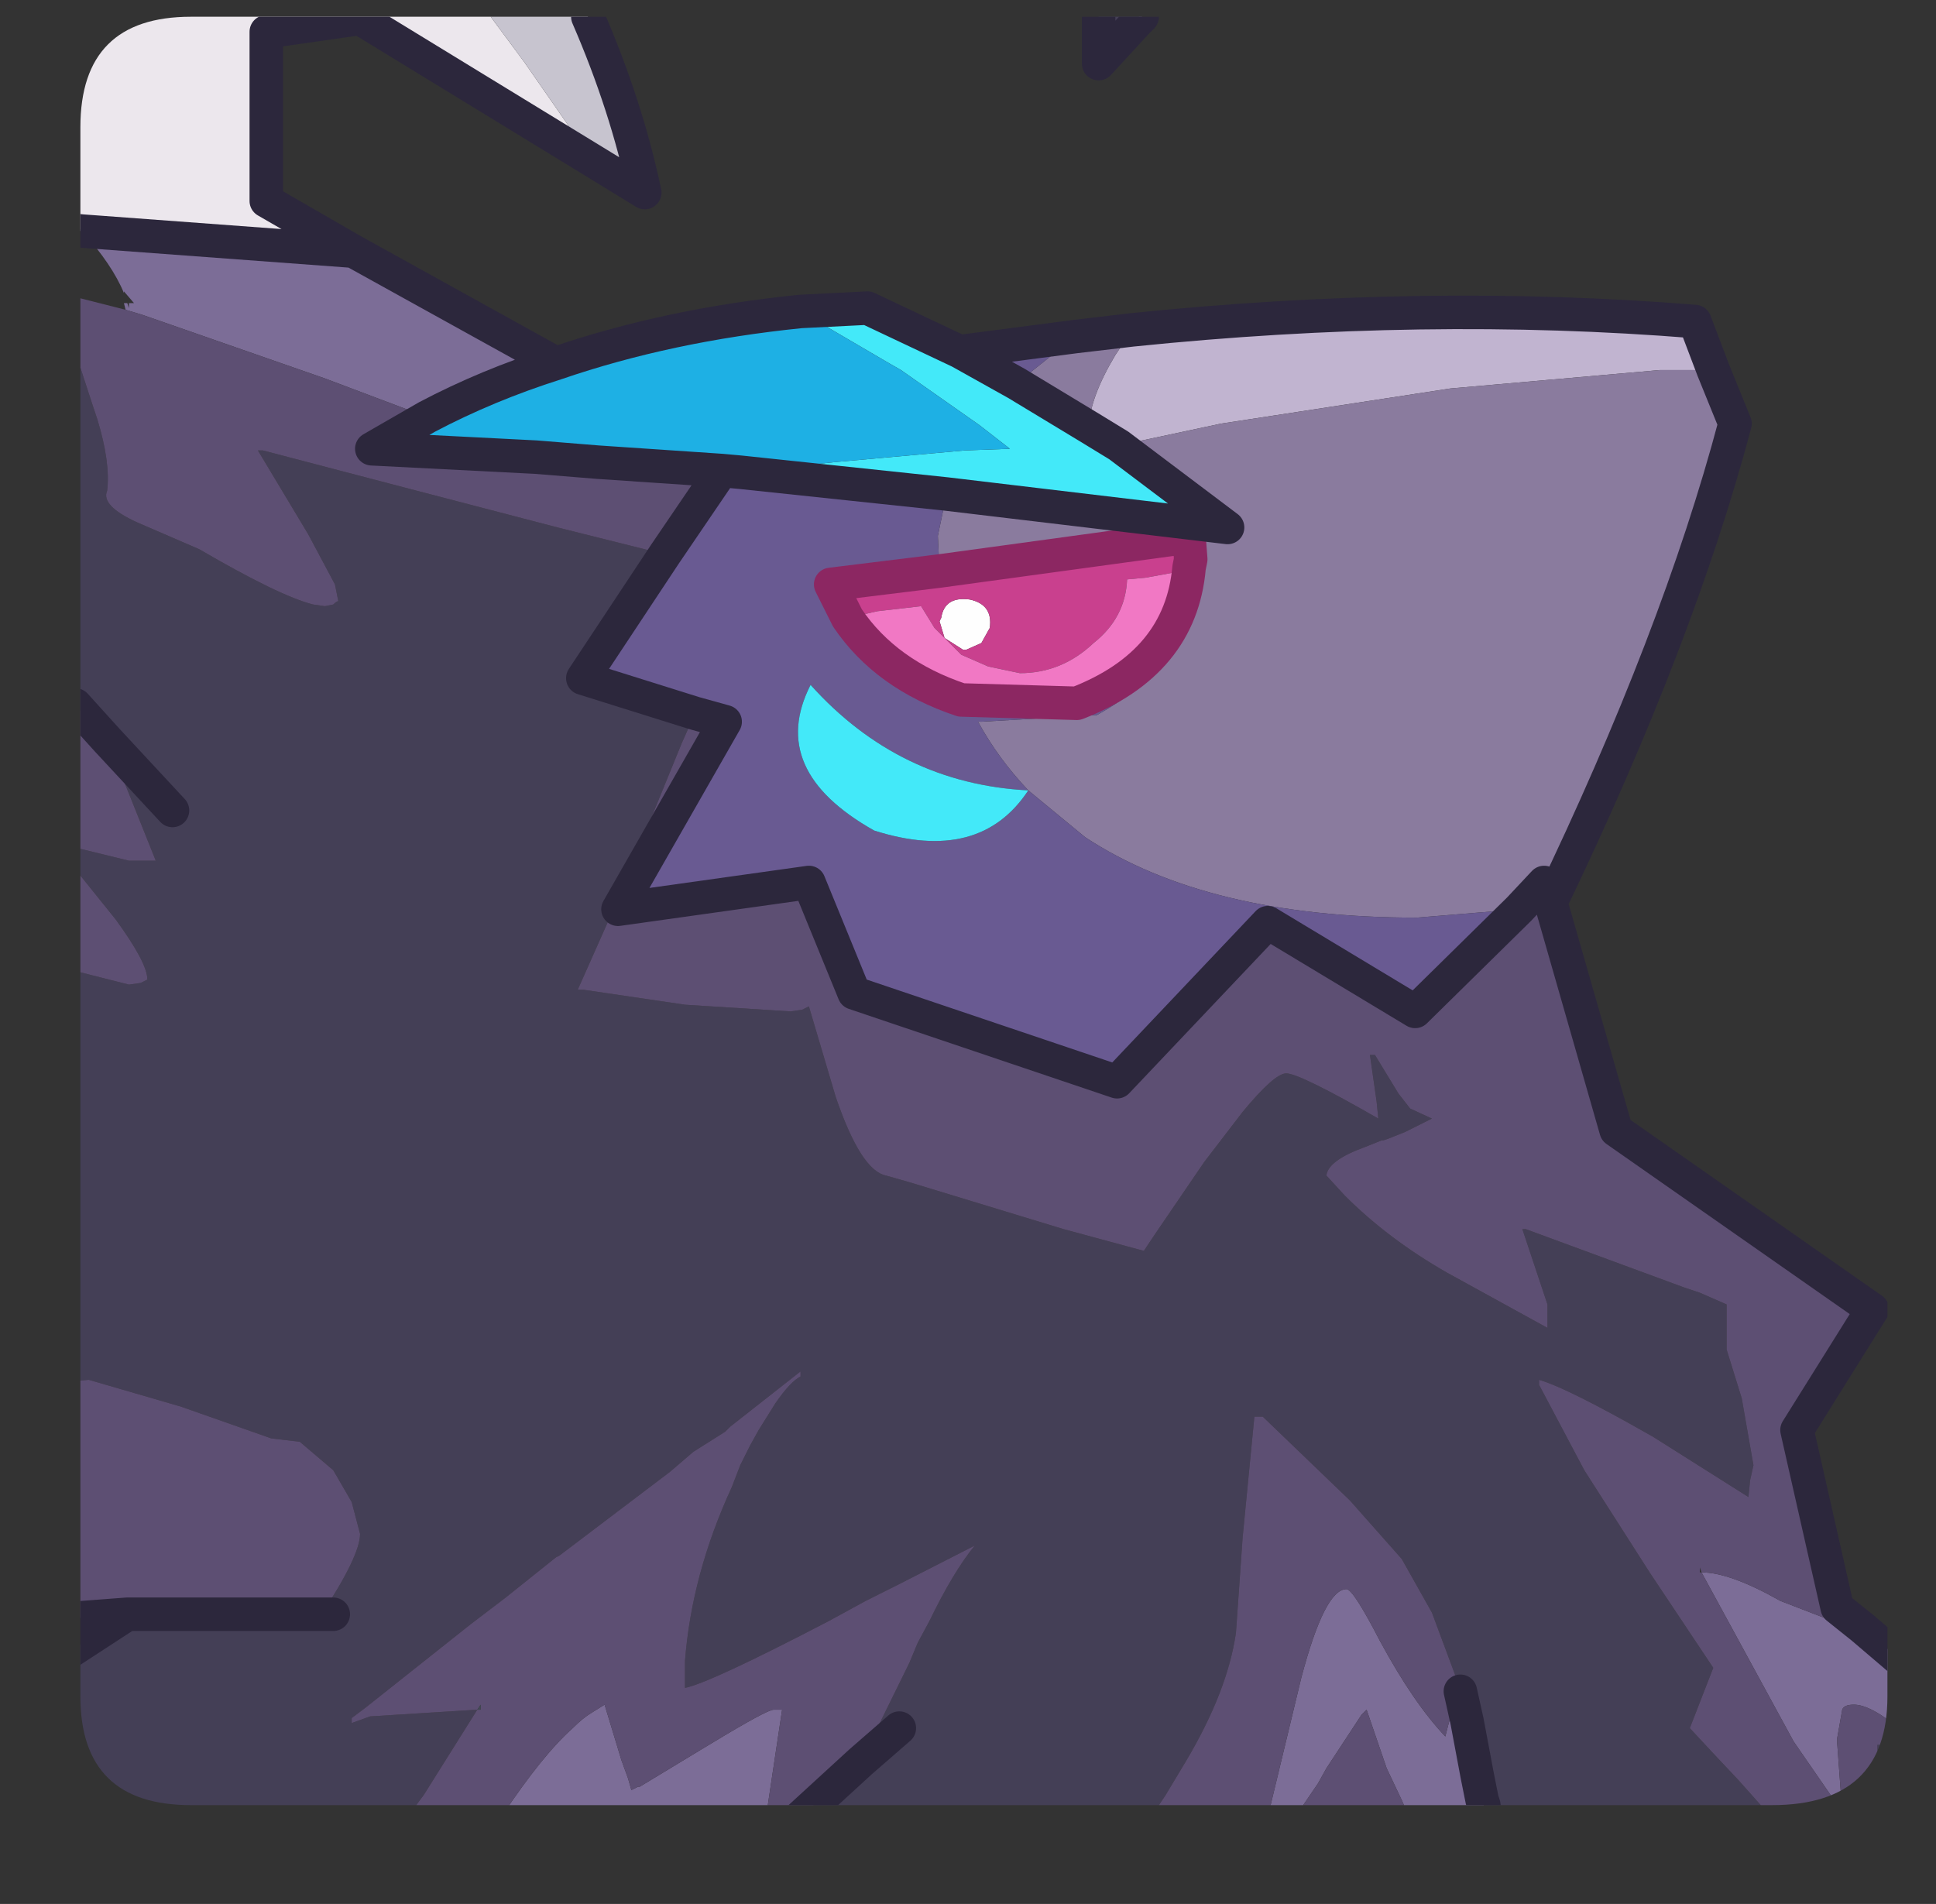 <?xml version="1.0" encoding="UTF-8" standalone="no"?>
<svg xmlns:ffdec="https://www.free-decompiler.com/flash" xmlns:xlink="http://www.w3.org/1999/xlink" ffdec:objectType="frame" height="56.85px" width="57.8px" xmlns="http://www.w3.org/2000/svg">
  <rect width="100%" height="100%" fill="#333333" stroke="none"/>
  <g transform="matrix(1.0, 0.0, 0.0, 1.0, 2.4, 0.5)">
    <clipPath id="clipPath0" transform="matrix(1.0, 0.0, 0.0, 1.0, 0.0, 0.0)">
      <path d="M50.5 0.0 Q53.95 0.0 53.95 3.3 L53.95 50.15 Q53.95 53.4 50.5 53.4 L3.3 53.4 Q0.0 53.4 0.0 50.15 L0.0 3.3 Q0.0 0.0 3.3 0.0 L50.5 0.0" fill="#000000" fill-rule="evenodd" stroke="none"/>
    </clipPath>
    <g clip-path="url(#clipPath0)">
      <use ffdec:characterId="2" height="56.85" transform="matrix(1.0, 0.0, 0.0, 1.0, -2.4, -0.5)" width="57.8" xlink:href="#shape1"/>
    </g>
    <use ffdec:characterId="3" height="53.4" transform="matrix(1.0, 0.0, 0.0, 1.0, 0.0, 0.0)" width="53.95" xlink:href="#shape2"/>
  </g>
  <defs>
    <g id="shape1" transform="matrix(1.0, 0.0, 0.0, 1.0, 2.4, 0.5)">
      <path d="M25.65 18.05 L25.7 17.95 Q25.8 17.3 26.55 17.4 27.25 17.55 27.15 18.25 L26.9 18.7 26.45 18.9 26.35 18.9 25.8 18.55 25.65 18.05" fill="#ffffff" fill-rule="evenodd" stroke="none"/>
      <path d="M48.75 10.55 L47.15 10.55 40.9 11.1 34.05 12.15 31.0 12.8 30.1 12.25 Q30.15 11.35 30.9 10.1 L31.4 9.35 Q40.15 8.45 48.2 9.1 L48.75 10.55" fill="#c2b5d1" fill-rule="evenodd" stroke="none"/>
      <path d="M31.0 12.8 L34.05 12.15 40.9 11.1 47.15 10.55 48.75 10.55 49.4 12.15 Q47.7 18.55 43.9 26.45 L43.7 25.85 42.95 26.65 39.9 26.9 Q33.65 26.9 30.0 24.5 L28.3 23.1 Q27.4 22.15 26.8 21.05 L26.9 21.05 30.35 20.85 Q33.25 19.25 33.15 16.4 L33.15 16.2 33.1 15.55 33.05 15.55 33.0 15.5 32.6 15.6 25.65 16.55 25.6 15.5 25.85 14.3 25.85 14.25 34.25 15.25 31.0 12.8 M31.4 9.35 L30.9 10.1 Q30.15 11.35 30.1 12.25 L27.95 10.95 29.7 9.55 31.4 9.35" fill="#8b7b9f" fill-rule="evenodd" stroke="none"/>
      <path d="M25.85 14.25 L25.85 14.3 25.6 15.5 25.65 16.55 22.4 16.95 22.9 17.95 Q24.05 19.65 26.3 20.4 L29.75 20.5 Q32.85 19.3 33.1 16.45 L33.15 16.2 33.15 16.4 Q33.25 19.25 30.35 20.85 L26.9 21.05 26.8 21.05 Q27.4 22.15 28.3 23.1 L30.0 24.5 Q33.65 26.9 39.9 26.9 L42.95 26.65 39.85 29.7 35.45 27.05 30.95 31.8 23.1 29.15 21.75 25.85 16.05 26.65 19.25 21.05 18.35 20.8 15.0 19.75 17.45 16.05 19.15 13.55 19.7 13.6 25.85 14.25 M32.6 15.6 L33.0 15.5 33.05 15.55 32.6 15.6 M29.7 9.55 L27.95 10.95 26.25 10.0 29.7 9.55 M28.3 23.1 Q24.45 22.9 21.8 19.95 20.5 22.5 23.7 24.3 26.85 25.3 28.3 23.1" fill="#695a93" fill-rule="evenodd" stroke="none"/>
      <path d="M30.1 12.25 L31.0 12.8 34.25 15.25 25.85 14.25 19.7 13.6 22.5 13.3 26.4 12.95 27.75 12.9 26.85 12.2 24.5 10.55 24.15 10.35 21.5 8.8 23.5 8.7 26.25 10.0 27.95 10.95 30.1 12.25 M28.3 23.1 Q26.85 25.3 23.7 24.3 20.5 22.5 21.8 19.95 24.45 22.9 28.3 23.1" fill="#43eafa" fill-rule="evenodd" stroke="none"/>
      <path d="M48.4 46.45 Q49.25 46.45 50.75 47.3 L52.95 48.15 53.2 48.1 54.9 49.55 54.9 51.6 54.85 51.55 54.35 51.15 Q53.45 50.4 52.95 50.4 52.65 50.4 52.6 50.55 L52.45 51.4 52.45 51.55 52.6 53.6 51.15 51.5 48.4 46.45 M40.95 55.85 L40.6 55.85 39.45 53.25 39.0 52.3 38.4 50.55 38.25 50.7 37.2 52.3 36.95 52.75 35.45 54.95 35.45 53.75 35.8 52.3 36.45 49.6 Q37.15 46.95 37.8 46.95 38.0 46.95 38.8 48.5 39.8 50.35 40.75 51.35 L41.15 49.8 41.2 50.0 41.4 50.9 41.7 52.5 41.85 53.25 41.9 53.4 Q41.4 54.35 40.95 55.85 M19.55 55.85 L19.2 55.85 19.1 55.0 19.1 54.65 18.85 54.8 18.2 55.25 17.5 55.85 15.2 55.85 14.75 54.0 14.6 54.15 12.6 55.85 11.15 55.85 12.6 53.7 Q13.8 51.9 14.7 51.1 15.0 50.8 15.25 50.65 L15.65 50.4 16.15 52.05 16.35 52.6 16.45 52.95 16.65 52.85 16.7 52.85 18.6 51.7 18.85 51.55 Q20.5 50.55 20.7 50.55 L20.95 50.55 20.35 54.55 20.3 54.85 19.9 55.2 19.55 55.85 M14.2 10.35 Q12.15 11.0 10.35 11.95 L7.3 10.8 1.85 8.9 1.35 8.75 1.3 8.55 1.4 8.55 1.45 8.7 1.45 8.55 1.6 8.55 1.3 8.2 1.3 8.25 Q0.95 7.4 0.05 6.4 L8.15 7.0 14.2 10.35 M13.6 13.15 L15.45 13.3 14.8 13.6 13.6 13.15" fill="#7c6d98" fill-rule="evenodd" stroke="none"/>
      <path d="M18.35 20.8 L17.95 21.7 16.95 24.15 16.05 26.35 14.85 29.05 15.0 29.05 18.05 29.5 21.2 29.7 21.55 29.65 21.75 29.55 22.55 32.25 Q23.3 34.45 24.05 34.6 L24.75 34.8 29.35 36.2 31.75 36.85 32.05 36.4 33.55 34.2 34.7 32.7 Q35.65 31.55 36.0 31.55 36.4 31.55 38.75 32.9 L38.7 32.4 38.5 31.0 38.65 31.0 39.35 32.15 39.7 32.6 40.35 32.9 39.55 33.3 39.05 33.5 38.9 33.55 38.85 33.55 38.35 33.75 Q37.25 34.15 37.2 34.6 L37.75 35.2 Q39.05 36.5 40.8 37.5 L43.8 39.15 43.8 38.45 43.05 36.2 43.15 36.2 47.9 37.95 48.35 38.1 49.15 38.45 49.15 39.8 49.6 41.25 49.95 43.25 49.85 43.7 49.8 44.2 46.95 42.4 46.15 41.95 Q44.25 40.9 43.55 40.7 L43.55 40.85 44.9 43.4 46.85 46.45 48.75 49.3 48.05 51.1 48.7 51.8 49.5 52.65 52.35 55.85 42.2 55.85 41.9 53.4 41.85 53.25 41.7 52.5 41.4 50.9 41.3 50.4 41.2 50.0 41.15 49.8 40.35 47.65 39.45 46.05 37.9 44.3 35.3 41.8 35.05 41.8 34.7 45.4 34.5 48.25 Q34.25 50.0 33.0 52.1 L32.4 53.1 31.9 53.85 31.8 54.0 30.8 55.5 30.6 55.85 19.55 55.85 19.9 55.2 20.3 54.85 23.3 52.1 24.75 49.15 25.0 48.55 25.35 47.9 Q26.05 46.45 26.7 45.65 L24.35 46.85 23.45 47.3 22.35 47.9 Q18.8 49.75 18.05 49.9 L18.05 49.1 Q18.25 46.5 19.45 43.9 L19.7 43.25 20.0 42.65 20.25 42.2 20.75 41.4 Q21.2 40.75 21.5 40.6 L21.5 40.45 19.4 42.1 19.25 42.25 18.3 42.85 17.6 43.45 14.3 45.95 14.2 46.0 12.7 47.2 11.65 48.0 8.5 50.5 8.1 50.8 8.1 50.95 8.65 50.75 11.85 50.55 10.25 53.1 10.1 53.3 8.65 55.35 8.55 55.85 -1.9 55.85 -1.9 49.85 1.4 47.7 7.2 47.7 Q8.35 45.95 8.35 45.3 L8.1 44.35 7.55 43.4 6.55 42.55 5.7 42.45 3.0 41.5 0.25 40.7 -1.9 40.9 -1.9 28.05 1.45 28.9 1.8 28.85 2.0 28.75 Q2.0 28.25 1.05 26.95 L-0.8 24.65 1.45 25.2 2.25 25.2 1.45 23.2 0.8 21.6 -0.15 20.55 -1.9 20.05 -1.9 12.2 -0.4 9.25 0.35 11.55 0.5 12.0 Q0.9 13.3 0.8 14.15 0.6 14.6 1.7 15.1 L3.55 15.9 Q5.95 17.3 6.95 17.55 L7.3 17.6 7.55 17.55 Q7.65 17.45 7.7 17.45 L7.6 16.95 6.8 15.45 5.3 12.95 5.45 12.95 9.65 14.05 14.25 15.25 17.45 16.05 15.0 19.75 18.35 20.8 M2.75 23.7 L0.8 21.6 2.75 23.7 M54.9 52.85 L54.9 55.85 54.0 55.85 53.65 52.7 53.65 51.6 53.9 51.6 54.9 52.85 M30.4 0.0 L31.6 0.0 31.55 0.15 30.4 1.4 30.4 0.0 M7.55 47.7 L7.2 47.7 7.55 47.7 M24.45 51.1 L23.3 52.1 24.45 51.1" fill="#443f56" fill-rule="evenodd" stroke="none"/>
      <path d="M42.95 26.65 L43.7 25.85 43.9 26.45 45.85 33.25 53.5 38.6 51.25 42.2 52.45 47.5 53.2 48.1 52.95 48.15 50.75 47.3 Q49.25 46.45 48.4 46.45 L48.35 46.3 48.35 46.45 48.4 46.45 51.15 51.5 52.6 53.6 52.45 51.55 52.45 51.4 52.6 50.55 Q52.65 50.4 52.95 50.4 53.45 50.4 54.35 51.15 L54.85 51.55 54.9 51.6 54.9 52.85 53.9 51.6 53.65 51.6 53.65 52.7 54.0 55.85 52.35 55.85 49.5 52.65 48.7 51.8 48.05 51.1 48.75 49.3 46.85 46.45 44.9 43.4 43.55 40.85 43.55 40.7 Q44.25 40.9 46.15 41.95 L46.95 42.4 49.8 44.2 49.85 43.7 49.95 43.25 49.6 41.25 49.15 39.8 49.15 38.45 48.35 38.1 47.9 37.95 43.15 36.2 43.05 36.2 43.8 38.45 43.8 39.15 40.8 37.5 Q39.05 36.5 37.75 35.2 L37.2 34.6 Q37.25 34.15 38.35 33.75 L38.85 33.55 38.9 33.55 39.05 33.5 39.55 33.3 40.35 32.9 39.7 32.6 39.35 32.15 38.65 31.0 38.5 31.0 38.7 32.4 38.75 32.9 Q36.4 31.55 36.0 31.55 35.65 31.55 34.7 32.7 L33.55 34.2 32.05 36.4 31.75 36.85 29.35 36.2 24.75 34.8 24.05 34.6 Q23.3 34.45 22.55 32.25 L21.75 29.55 21.55 29.65 21.2 29.7 18.05 29.5 15.0 29.05 14.85 29.05 16.05 26.35 16.95 24.15 17.95 21.7 18.35 20.8 19.25 21.05 16.05 26.65 21.75 25.85 23.1 29.15 30.95 31.8 35.45 27.05 39.85 29.7 42.95 26.65 M17.45 16.05 L14.25 15.25 9.65 14.05 5.45 12.95 5.3 12.95 6.8 15.45 7.6 16.95 7.7 17.45 Q7.65 17.45 7.55 17.55 L7.3 17.6 6.95 17.55 Q5.95 17.3 3.55 15.9 L1.7 15.1 Q0.6 14.6 0.8 14.15 0.9 13.3 0.5 12.0 L0.35 11.55 -0.4 9.25 -1.9 12.2 -1.9 8.15 -1.8 7.95 1.35 8.75 1.85 8.9 7.3 10.8 10.35 11.95 8.7 12.9 13.6 13.15 14.8 13.6 15.45 13.3 19.15 13.55 17.45 16.05 M-1.9 20.05 L-0.15 20.55 0.8 21.6 1.45 23.2 2.25 25.2 1.45 25.2 -0.8 24.65 1.05 26.95 Q2.0 28.25 2.0 28.75 L1.8 28.85 1.45 28.9 -1.9 28.05 -1.9 20.05 M42.2 55.85 L40.95 55.85 Q41.4 54.35 41.9 53.4 L42.2 55.85 M40.6 55.85 L30.6 55.85 30.8 55.5 31.8 54.0 31.9 53.85 32.4 53.1 33.0 52.1 Q34.25 50.0 34.5 48.25 L34.7 45.4 35.05 41.8 35.3 41.8 37.9 44.3 39.45 46.05 40.35 47.65 41.15 49.8 40.75 51.35 Q39.8 50.35 38.8 48.5 38.0 46.95 37.8 46.95 37.15 46.95 36.45 49.6 L35.8 52.3 35.45 53.75 35.45 54.95 36.95 52.75 37.2 52.3 38.25 50.7 38.4 50.55 39.0 52.3 39.45 53.25 40.6 55.85 M19.2 55.85 L17.5 55.85 18.2 55.25 18.85 54.8 19.1 54.65 19.1 55.0 19.2 55.85 M15.2 55.85 L12.6 55.85 14.6 54.15 14.75 54.0 15.2 55.85 M11.15 55.85 L8.55 55.85 8.65 55.35 10.1 53.3 10.25 53.1 11.85 50.55 8.65 50.75 8.1 50.95 8.1 50.8 8.5 50.5 11.65 48.0 12.7 47.2 14.2 46.0 14.3 45.95 17.6 43.45 18.3 42.85 19.25 42.25 19.4 42.1 21.5 40.45 21.5 40.6 Q21.2 40.75 20.75 41.4 L20.25 42.2 20.0 42.65 19.7 43.25 19.45 43.9 Q18.25 46.5 18.05 49.1 L18.05 49.9 Q18.8 49.75 22.35 47.9 L23.45 47.3 24.35 46.85 26.7 45.65 Q26.05 46.45 25.35 47.9 L25.0 48.55 24.75 49.15 23.3 52.1 20.3 54.85 20.35 54.55 20.95 50.55 20.7 50.55 Q20.5 50.55 18.85 51.55 L18.6 51.7 16.7 52.85 16.65 52.85 16.45 52.95 16.35 52.6 16.15 52.05 15.65 50.4 15.25 50.65 Q15.0 50.8 14.7 51.1 13.8 51.9 12.6 53.7 L11.15 55.85 M1.4 47.7 L-1.9 47.95 -1.9 40.9 0.25 40.7 3.0 41.5 5.7 42.45 6.55 42.55 7.55 43.4 8.1 44.35 8.35 45.3 Q8.35 45.95 7.2 47.7 L1.4 47.7 M31.55 0.15 L31.6 0.0 31.7 0.0 31.55 0.15 M11.85 50.55 L11.95 50.55 11.95 50.4 11.85 50.55" fill="#5d4f73" fill-rule="evenodd" stroke="none"/>
      <path d="M11.85 50.55 L11.95 50.4 11.95 50.55 11.85 50.55 M41.2 50.0 L41.3 50.4 41.4 50.9 41.2 50.0" fill="#414954" fill-rule="evenodd" stroke="none"/>
      <path d="M12.25 0.0 L13.25 1.35 15.3 4.3 8.35 0.05 5.55 0.45 5.55 5.5 8.15 7.0 0.05 6.4 -0.65 5.65 -1.9 4.1 -1.9 1.3 -1.5 0.0 12.25 0.0" fill="#ede8ee" fill-rule="evenodd" stroke="none"/>
      <path d="M12.25 0.0 L15.15 0.0 Q16.3 2.65 16.85 5.25 L15.3 4.3 13.25 1.35 12.25 0.0 M0.05 6.4 L-0.95 6.3 -1.8 7.95 -1.9 8.15 -1.9 4.1 -0.65 5.65 0.05 6.4 M-1.9 1.3 L-1.9 0.0 -1.5 0.0 -1.9 1.3" fill="#c8c5d0" fill-rule="evenodd" stroke="none"/>
      <path d="M21.5 8.8 L24.15 10.35 24.5 10.55 26.85 12.2 27.75 12.9 26.4 12.95 22.5 13.3 19.7 13.6 19.15 13.55 15.45 13.3 13.6 13.15 8.7 12.9 10.35 11.95 Q12.15 11.0 14.2 10.35 17.55 9.2 21.5 8.8" fill="#1eb1e5" fill-rule="evenodd" stroke="none"/>
      <path d="M25.65 16.55 L32.6 15.6 33.05 15.55 33.1 15.55 33.15 16.2 33.1 16.45 32.9 16.55 31.8 16.75 31.25 16.8 Q31.2 17.95 30.25 18.7 29.3 19.6 28.05 19.6 L27.1 19.4 26.3 19.05 25.5 18.25 25.1 17.6 23.8 17.75 22.9 17.95 22.4 16.95 25.65 16.55 M25.65 18.05 L25.8 18.55 26.35 18.9 26.45 18.9 26.9 18.7 27.15 18.25 Q27.25 17.55 26.55 17.4 25.8 17.3 25.7 17.95 L25.65 18.05" fill="#ca408f" fill-rule="evenodd" stroke="none"/>
      <path d="M22.9 17.95 L23.8 17.75 25.1 17.6 25.5 18.25 26.3 19.05 27.1 19.4 28.05 19.6 Q29.3 19.6 30.25 18.7 31.2 17.95 31.25 16.8 L31.8 16.75 32.9 16.55 33.1 16.45 Q32.85 19.3 29.75 20.5 L26.3 20.4 Q24.05 19.65 22.9 17.95" fill="#f278c5" fill-rule="evenodd" stroke="none"/>
      <path d="M25.65 16.55 L32.6 15.6 33.05 15.55 33.1 15.55 33.15 16.2 33.1 16.45 Q32.85 19.3 29.75 20.5 L26.3 20.4 Q24.05 19.65 22.9 17.95 L22.4 16.95 25.65 16.55" fill="none" stroke="#8d2762" stroke-linecap="round" stroke-linejoin="round" stroke-width="1.0"/>
      <path d="M48.75 10.55 L48.2 9.1 Q40.15 8.45 31.4 9.35 L29.7 9.55 26.25 10.0 27.95 10.95 30.1 12.25 31.0 12.8 34.25 15.25 25.85 14.25 19.7 13.6 19.15 13.55 15.45 13.3 13.6 13.15 8.7 12.9 10.35 11.95 Q12.15 11.0 14.2 10.35 17.55 9.2 21.5 8.8 L23.5 8.7 26.25 10.0 M42.95 26.65 L43.7 25.85 43.9 26.45 Q47.7 18.55 49.4 12.15 L48.75 10.55 M18.35 20.8 L15.0 19.75 17.45 16.05 19.15 13.55 M-1.9 20.05 L-0.15 20.55 0.8 21.6 2.75 23.7 M53.2 48.1 L52.45 47.5 51.25 42.2 53.5 38.6 45.85 33.25 43.9 26.45 M53.2 48.1 L54.9 49.55 M-1.9 49.85 L1.4 47.7 -1.9 47.95 M30.4 0.0 L30.4 1.4 31.55 0.15 31.7 0.0 M15.3 4.3 L16.85 5.25 Q16.3 2.65 15.15 0.0 M8.15 7.0 L5.55 5.5 5.55 0.45 8.35 0.05 15.3 4.3 M0.05 6.4 L-0.95 6.3 -1.8 7.95 -1.9 8.15 M0.05 6.4 L8.15 7.0 14.2 10.35 M42.95 26.65 L39.85 29.7 35.45 27.05 30.95 31.8 23.1 29.15 21.75 25.85 16.05 26.65 19.25 21.05 18.35 20.8 M7.2 47.7 L7.55 47.7 M7.2 47.7 L1.4 47.7 M41.4 50.9 L41.7 52.5 41.85 53.25 41.9 53.4 42.2 55.85 M23.3 52.1 L24.45 51.1 M20.3 54.85 L23.3 52.1 M20.3 54.85 L19.9 55.2 19.55 55.85 M41.2 50.0 L41.4 50.9" fill="none" stroke="#2c273c" stroke-linecap="round" stroke-linejoin="round" stroke-width="1.0"/>
    </g>
    <g id="shape2" transform="matrix(1.0, 0.0, 0.0, 1.0, 0.0, 0.0)">
      <path d="M50.5 0.0 Q53.95 0.0 53.95 3.3 L53.95 50.15 Q53.95 53.4 50.5 53.4 L3.3 53.4 Q0.0 53.4 0.0 50.15 L0.0 3.3 Q0.0 0.0 3.3 0.0 L50.5 0.0" fill="#000000" fill-opacity="0.004" fill-rule="evenodd" stroke="none"/>
    </g>
  </defs>
</svg>
